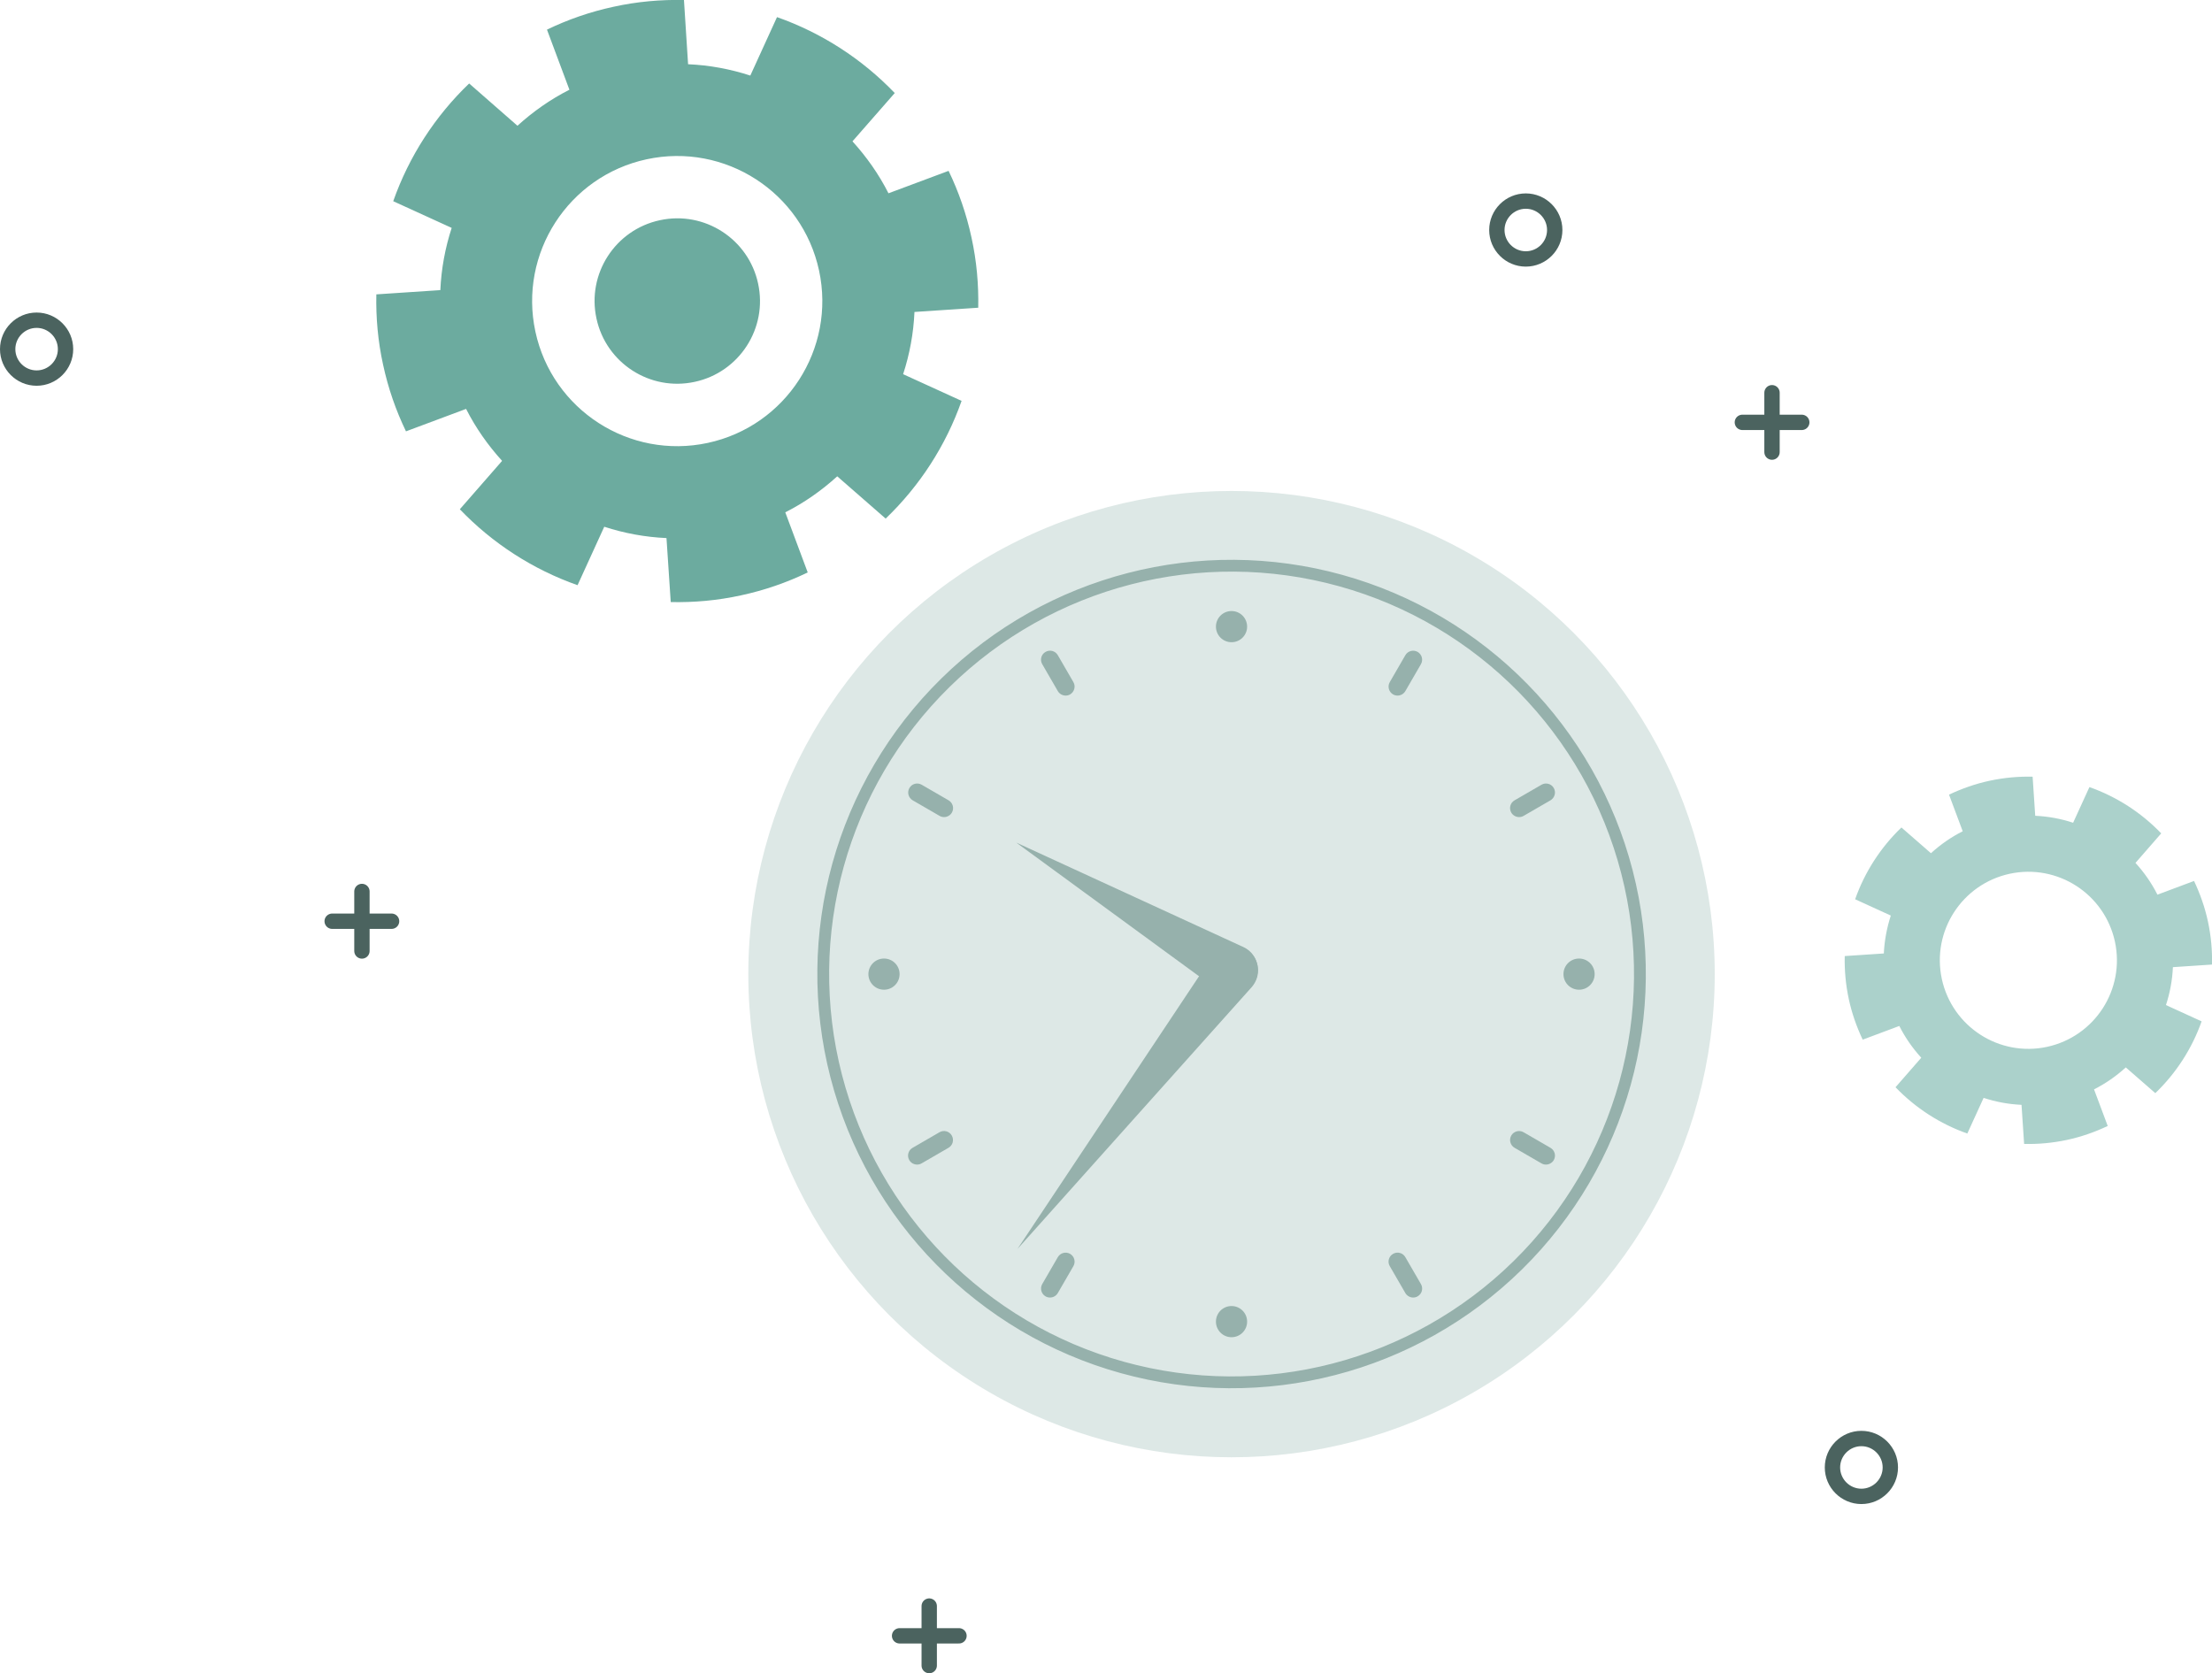 <?xml version="1.0" encoding="UTF-8"?>
<svg id="_圖層_2" data-name="圖層 2" xmlns="http://www.w3.org/2000/svg" viewBox="0 0 187.32 141.71">
  <defs>
    <style>
      .cls-1 {
        fill: #6cab9f;
      }

      .cls-2 {
        stroke: #4b635f;
        stroke-linecap: round;
        stroke-linejoin: round;
        stroke-width: 1.3px;
      }

      .cls-2, .cls-3 {
        fill: none;
      }

      .cls-4 {
        fill: #abd1cb;
      }

      .cls-5 {
        fill: #dde8e6;
      }

      .cls-3 {
        stroke: #96b1ac;
        stroke-miterlimit: 10;
      }

      .cls-6 {
        fill: #96b1ac;
      }
    </style>
  </defs>
  <g id="OBJECTS">
    <g>
      <path class="cls-4" d="M187.32,81.69c.03-1.19-.08-2.41-.34-3.63-.26-1.22-.67-2.37-1.18-3.45l-3.1,1.16c-.5-.99-1.13-1.89-1.86-2.69l2.18-2.5c-1.69-1.76-3.78-3.11-6.08-3.92l-1.38,3.02c-1.03-.34-2.11-.54-3.21-.59l-.22-3.31c-1.19-.03-2.41.08-3.63.34-1.22.26-2.37.67-3.45,1.18l1.16,3.1c-.99.5-1.89,1.13-2.69,1.86l-2.5-2.18c-1.76,1.69-3.11,3.78-3.92,6.08l3.02,1.38c-.33,1.03-.54,2.11-.59,3.21l-3.31.22c-.03,1.19.08,2.41.34,3.63.26,1.22.67,2.37,1.18,3.45l3.1-1.16c.5.99,1.13,1.89,1.86,2.69l-2.18,2.5c1.69,1.76,3.78,3.11,6.08,3.92l1.38-3.02c1.03.34,2.11.54,3.21.59l.22,3.31c1.19.03,2.41-.08,3.63-.34,1.22-.26,2.37-.67,3.45-1.18l-1.16-3.1c.99-.5,1.89-1.13,2.69-1.86l2.5,2.18c1.76-1.69,3.11-3.78,3.92-6.08l-3.02-1.38c.34-1.03.54-2.11.59-3.21l3.31-.22ZM173.35,88.66c-4.05.87-8.03-1.7-8.91-5.75-.87-4.05,1.7-8.03,5.75-8.91,4.05-.87,8.03,1.7,8.91,5.75.87,4.05-1.7,8.03-5.75,8.91Z"/>
      <path class="cls-1" d="M82.84,26.07c.04-1.96-.13-3.95-.57-5.95-.43-2-1.09-3.89-1.94-5.65l-5.09,1.9c-.82-1.62-1.86-3.09-3.05-4.4l3.58-4.09c-2.77-2.89-6.19-5.1-9.97-6.43l-2.26,4.95c-1.69-.55-3.45-.88-5.27-.96L57.92,0c-1.96-.04-3.95.13-5.95.57-2,.43-3.89,1.09-5.65,1.94l1.9,5.09c-1.62.82-3.09,1.86-4.4,3.05l-4.09-3.58c-2.89,2.77-5.1,6.19-6.43,9.97l4.95,2.26c-.55,1.69-.88,3.46-.96,5.27l-5.42.36c-.04,1.96.13,3.95.57,5.95.43,2,1.09,3.89,1.94,5.65l5.09-1.9c.82,1.62,1.86,3.09,3.05,4.4l-3.58,4.1c2.77,2.89,6.19,5.1,9.97,6.43l2.26-4.95c1.69.55,3.46.88,5.27.96l.36,5.42c1.96.04,3.95-.13,5.95-.57,2-.43,3.89-1.09,5.65-1.94l-1.9-5.09c1.62-.82,3.09-1.86,4.4-3.05l4.1,3.58c2.89-2.77,5.1-6.19,6.43-9.97l-4.95-2.26c.55-1.69.88-3.45.96-5.27l5.42-.36ZM59.94,37.51c-6.63,1.43-13.17-2.79-14.6-9.42-1.43-6.63,2.79-13.17,9.42-14.6,6.63-1.43,13.17,2.79,14.6,9.42,1.43,6.63-2.79,13.17-9.42,14.6ZM58.83,32.34c-3.78.82-7.51-1.59-8.32-5.37-.82-3.78,1.59-7.51,5.37-8.32,3.78-.82,7.51,1.59,8.32,5.37.82,3.78-1.59,7.51-5.37,8.32Z"/>
      <g>
        <circle class="cls-5" cx="104.29" cy="82.5" r="40.92"/>
        <circle class="cls-3" cx="104.29" cy="82.5" r="34.58" transform="translate(-17.32 28.71) rotate(-14.49)"/>
        <g>
          <g>
            <path class="cls-6" d="M105.61,53.07c0,.73-.59,1.32-1.32,1.32s-1.32-.59-1.32-1.32.59-1.32,1.32-1.32,1.32.59,1.32,1.32Z"/>
            <path class="cls-6" d="M105.61,111.93c0,.73-.59,1.32-1.32,1.32s-1.32-.59-1.32-1.32.59-1.32,1.32-1.32,1.32.59,1.32,1.32Z"/>
          </g>
          <g>
            <path class="cls-6" d="M133.72,83.82c-.73,0-1.32-.59-1.32-1.32s.59-1.32,1.32-1.32,1.32.59,1.32,1.32-.59,1.32-1.32,1.32Z"/>
            <path class="cls-6" d="M74.86,83.82c-.73,0-1.32-.59-1.32-1.32s.59-1.32,1.32-1.32,1.32.59,1.32,1.32-.59,1.32-1.32,1.32Z"/>
          </g>
          <g>
            <path class="cls-6" d="M90.24,58.91c-.26,0-.52-.14-.66-.38l-1.32-2.28c-.21-.36-.09-.83.28-1.04.36-.21.83-.09,1.04.28l1.32,2.28c.21.36.08.83-.28,1.04-.12.07-.25.1-.38.1Z"/>
            <path class="cls-6" d="M119.67,109.89c-.26,0-.52-.14-.66-.38l-1.32-2.28c-.21-.36-.09-.83.28-1.04.36-.21.83-.09,1.04.28l1.32,2.28c.21.36.09.83-.28,1.04-.12.07-.25.1-.38.1Z"/>
          </g>
          <g>
            <path class="cls-6" d="M79.95,69.2c-.13,0-.26-.03-.38-.1l-2.28-1.32c-.36-.21-.49-.67-.28-1.04s.68-.49,1.04-.28l2.28,1.32c.36.21.49.67.28,1.04-.14.24-.4.38-.66.38Z"/>
            <path class="cls-6" d="M130.92,98.63c-.13,0-.26-.03-.38-.1l-2.28-1.32c-.36-.21-.49-.67-.28-1.04.21-.36.67-.49,1.04-.28l2.28,1.32c.36.21.49.67.28,1.04-.14.24-.4.38-.66.38Z"/>
          </g>
          <g>
            <path class="cls-6" d="M128.64,69.2c-.26,0-.52-.14-.66-.38-.21-.36-.09-.83.28-1.04l2.28-1.32c.36-.21.83-.09,1.04.28.21.36.08.83-.28,1.04l-2.28,1.32c-.12.07-.25.1-.38.1Z"/>
            <path class="cls-6" d="M77.66,98.63c-.26,0-.52-.14-.66-.38-.21-.36-.09-.83.28-1.04l2.28-1.32c.36-.21.83-.09,1.04.28.21.36.09.83-.28,1.04l-2.28,1.32c-.12.07-.25.1-.38.1Z"/>
          </g>
          <g>
            <path class="cls-6" d="M118.35,58.91c-.13,0-.26-.03-.38-.1-.36-.21-.49-.67-.28-1.04l1.32-2.28c.21-.36.67-.49,1.04-.28.36.21.49.67.28,1.04l-1.32,2.28c-.14.24-.4.38-.66.38Z"/>
            <path class="cls-6" d="M88.92,109.89c-.13,0-.26-.03-.38-.1-.36-.21-.49-.67-.28-1.04l1.32-2.28c.21-.36.67-.49,1.04-.28.36.21.49.67.28,1.04l-1.32,2.28c-.14.24-.4.38-.66.38Z"/>
          </g>
        </g>
        <g>
          <path class="cls-6" d="M103.14,83.85l-17.08-12.49,19.22,8.84c1.07.49,1.53,1.75,1.04,2.82s-1.75,1.53-2.82,1.04c-.13-.06-.26-.14-.37-.22Z"/>
          <path class="cls-6" d="M106,83.6l-19.84,22.18,16.49-24.77c.65-.98,1.97-1.24,2.94-.59.98.65,1.24,1.97.59,2.94-.05.08-.12.17-.18.24Z"/>
        </g>
      </g>
      <g>
        <path class="cls-2" d="M5.55,29.57c0,1.35-1.1,2.45-2.45,2.45s-2.45-1.1-2.45-2.45,1.1-2.45,2.45-2.45,2.45,1.1,2.45,2.45Z"/>
        <path class="cls-2" d="M131.66,19.48c0,1.35-1.1,2.45-2.45,2.45s-2.45-1.1-2.45-2.45,1.1-2.45,2.45-2.45,2.45,1.1,2.45,2.45Z"/>
        <path class="cls-2" d="M160.08,124.28c0,1.35-1.1,2.45-2.45,2.45s-2.45-1.1-2.45-2.45,1.1-2.45,2.45-2.45,2.45,1.1,2.45,2.45Z"/>
        <g>
          <line class="cls-2" x1="30.65" y1="75.5" x2="30.65" y2="80.54"/>
          <line class="cls-2" x1="33.16" y1="78.02" x2="28.13" y2="78.02"/>
        </g>
        <g>
          <line class="cls-2" x1="150.06" y1="33.26" x2="150.06" y2="38.29"/>
          <line class="cls-2" x1="152.58" y1="35.77" x2="147.55" y2="35.77"/>
        </g>
        <g>
          <line class="cls-2" x1="78.69" y1="136.02" x2="78.69" y2="141.06"/>
          <line class="cls-2" x1="81.21" y1="138.54" x2="76.18" y2="138.54"/>
        </g>
      </g>
    </g>
  </g>
</svg>
